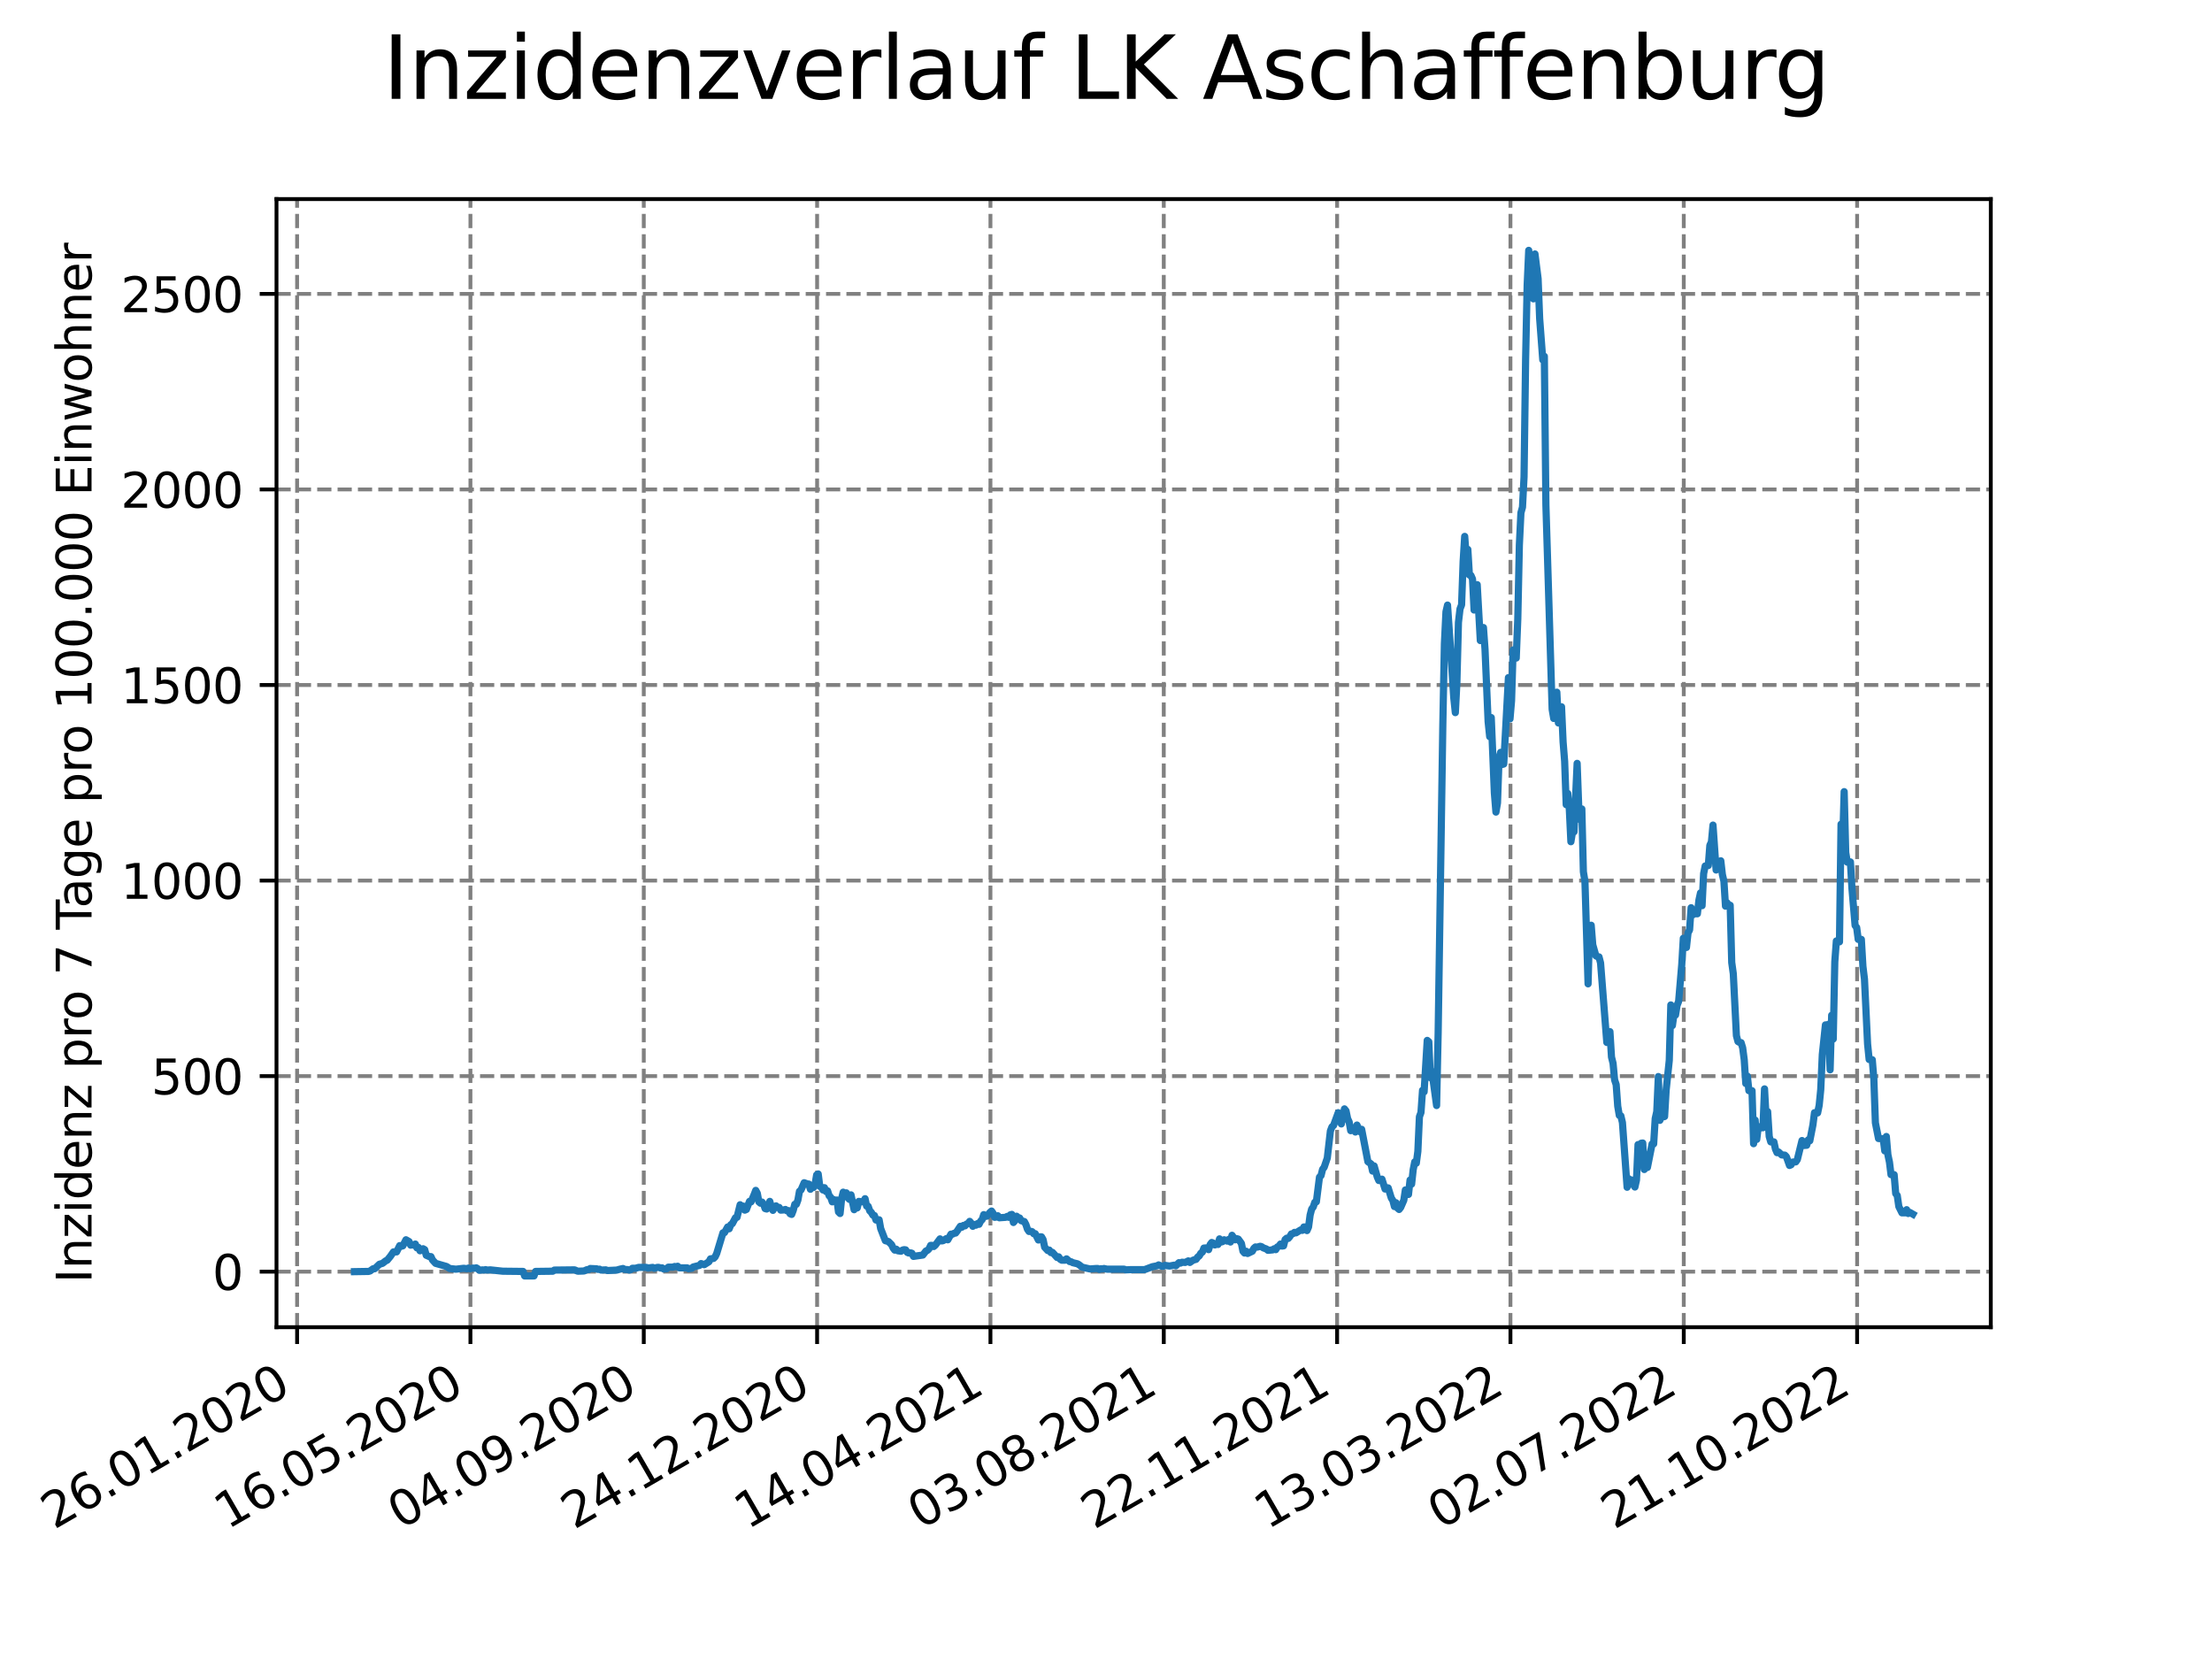 <?xml version="1.0" encoding="utf-8" standalone="no"?>
<!DOCTYPE svg PUBLIC "-//W3C//DTD SVG 1.1//EN"
  "http://www.w3.org/Graphics/SVG/1.1/DTD/svg11.dtd">
<svg xmlns:xlink="http://www.w3.org/1999/xlink" width="460.8pt" height="345.6pt" viewBox="0 0 460.8 345.6" xmlns="http://www.w3.org/2000/svg" version="1.1">
 <defs>
  <style type="text/css">*{stroke-linejoin: round; stroke-linecap: butt}</style>
 </defs>
 <g id="figure_1">
  <g id="patch_1">
   <path d="M 0 345.6 
L 460.8 345.6 
L 460.8 0 
L 0 0 
z
" style="fill: #ffffff"/>
  </g>
  <g id="axes_1">
   <g id="patch_2">
    <path d="M 57.6 276.48 
L 414.72 276.48 
L 414.72 41.472 
L 57.6 41.472 
z
" style="fill: #ffffff"/>
   </g>
   <g id="matplotlib.axis_1">
    <g id="xtick_1">
     <g id="line2d_1">
      <path d="M 61.891 276.48 
L 61.891 41.472 
" clip-path="url(#ped76d4993f)" style="fill: none; stroke-dasharray: 2.96,1.28; stroke-dashoffset: 0; stroke: #808080; stroke-width: 0.8"/>
     </g>
     <g id="line2d_2">
      <defs>
       <path id="mdf7f032e55" d="M 0 0 
L 0 3.5 
" style="stroke: #000000; stroke-width: 0.8"/>
      </defs>
      <g>
       <use xlink:href="#mdf7f032e55" x="61.891" y="276.48" style="stroke: #000000; stroke-width: 0.8"/>
      </g>
     </g>
     <g id="text_1">
      <!-- 26.01.2020 -->
      <g transform="translate(11.266 318.689) rotate(-30) scale(0.1 -0.1)">
       <defs>
        <path id="DejaVuSans-32" d="M 1228 531 
L 3431 531 
L 3431 0 
L 469 0 
L 469 531 
Q 828 903 1448 1529 
Q 2069 2156 2228 2338 
Q 2531 2678 2651 2914 
Q 2772 3150 2772 3378 
Q 2772 3750 2511 3984 
Q 2250 4219 1831 4219 
Q 1534 4219 1204 4116 
Q 875 4013 500 3803 
L 500 4441 
Q 881 4594 1212 4672 
Q 1544 4750 1819 4750 
Q 2544 4750 2975 4387 
Q 3406 4025 3406 3419 
Q 3406 3131 3298 2873 
Q 3191 2616 2906 2266 
Q 2828 2175 2409 1742 
Q 1991 1309 1228 531 
z
" transform="scale(0.016)"/>
        <path id="DejaVuSans-36" d="M 2113 2584 
Q 1688 2584 1439 2293 
Q 1191 2003 1191 1497 
Q 1191 994 1439 701 
Q 1688 409 2113 409 
Q 2538 409 2786 701 
Q 3034 994 3034 1497 
Q 3034 2003 2786 2293 
Q 2538 2584 2113 2584 
z
M 3366 4563 
L 3366 3988 
Q 3128 4100 2886 4159 
Q 2644 4219 2406 4219 
Q 1781 4219 1451 3797 
Q 1122 3375 1075 2522 
Q 1259 2794 1537 2939 
Q 1816 3084 2150 3084 
Q 2853 3084 3261 2657 
Q 3669 2231 3669 1497 
Q 3669 778 3244 343 
Q 2819 -91 2113 -91 
Q 1303 -91 875 529 
Q 447 1150 447 2328 
Q 447 3434 972 4092 
Q 1497 4750 2381 4750 
Q 2619 4750 2861 4703 
Q 3103 4656 3366 4563 
z
" transform="scale(0.016)"/>
        <path id="DejaVuSans-2e" d="M 684 794 
L 1344 794 
L 1344 0 
L 684 0 
L 684 794 
z
" transform="scale(0.016)"/>
        <path id="DejaVuSans-30" d="M 2034 4250 
Q 1547 4250 1301 3770 
Q 1056 3291 1056 2328 
Q 1056 1369 1301 889 
Q 1547 409 2034 409 
Q 2525 409 2770 889 
Q 3016 1369 3016 2328 
Q 3016 3291 2770 3770 
Q 2525 4250 2034 4250 
z
M 2034 4750 
Q 2819 4750 3233 4129 
Q 3647 3509 3647 2328 
Q 3647 1150 3233 529 
Q 2819 -91 2034 -91 
Q 1250 -91 836 529 
Q 422 1150 422 2328 
Q 422 3509 836 4129 
Q 1250 4750 2034 4750 
z
" transform="scale(0.016)"/>
        <path id="DejaVuSans-31" d="M 794 531 
L 1825 531 
L 1825 4091 
L 703 3866 
L 703 4441 
L 1819 4666 
L 2450 4666 
L 2450 531 
L 3481 531 
L 3481 0 
L 794 0 
L 794 531 
z
" transform="scale(0.016)"/>
       </defs>
       <use xlink:href="#DejaVuSans-32"/>
       <use xlink:href="#DejaVuSans-36" x="63.623"/>
       <use xlink:href="#DejaVuSans-2e" x="127.246"/>
       <use xlink:href="#DejaVuSans-30" x="159.033"/>
       <use xlink:href="#DejaVuSans-31" x="222.656"/>
       <use xlink:href="#DejaVuSans-2e" x="286.279"/>
       <use xlink:href="#DejaVuSans-32" x="318.066"/>
       <use xlink:href="#DejaVuSans-30" x="381.689"/>
       <use xlink:href="#DejaVuSans-32" x="445.312"/>
       <use xlink:href="#DejaVuSans-30" x="508.936"/>
      </g>
     </g>
    </g>
    <g id="xtick_2">
     <g id="line2d_3">
      <path d="M 98 276.48 
L 98 41.472 
" clip-path="url(#ped76d4993f)" style="fill: none; stroke-dasharray: 2.96,1.28; stroke-dashoffset: 0; stroke: #808080; stroke-width: 0.8"/>
     </g>
     <g id="line2d_4">
      <g>
       <use xlink:href="#mdf7f032e55" x="98" y="276.48" style="stroke: #000000; stroke-width: 0.8"/>
      </g>
     </g>
     <g id="text_2">
      <!-- 16.05.2020 -->
      <g transform="translate(47.375 318.689) rotate(-30) scale(0.1 -0.1)">
       <defs>
        <path id="DejaVuSans-35" d="M 691 4666 
L 3169 4666 
L 3169 4134 
L 1269 4134 
L 1269 2991 
Q 1406 3038 1543 3061 
Q 1681 3084 1819 3084 
Q 2600 3084 3056 2656 
Q 3513 2228 3513 1497 
Q 3513 744 3044 326 
Q 2575 -91 1722 -91 
Q 1428 -91 1123 -41 
Q 819 9 494 109 
L 494 744 
Q 775 591 1075 516 
Q 1375 441 1709 441 
Q 2250 441 2565 725 
Q 2881 1009 2881 1497 
Q 2881 1984 2565 2268 
Q 2250 2553 1709 2553 
Q 1456 2553 1204 2497 
Q 953 2441 691 2322 
L 691 4666 
z
" transform="scale(0.016)"/>
       </defs>
       <use xlink:href="#DejaVuSans-31"/>
       <use xlink:href="#DejaVuSans-36" x="63.623"/>
       <use xlink:href="#DejaVuSans-2e" x="127.246"/>
       <use xlink:href="#DejaVuSans-30" x="159.033"/>
       <use xlink:href="#DejaVuSans-35" x="222.656"/>
       <use xlink:href="#DejaVuSans-2e" x="286.279"/>
       <use xlink:href="#DejaVuSans-32" x="318.066"/>
       <use xlink:href="#DejaVuSans-30" x="381.689"/>
       <use xlink:href="#DejaVuSans-32" x="445.312"/>
       <use xlink:href="#DejaVuSans-30" x="508.936"/>
      </g>
     </g>
    </g>
    <g id="xtick_3">
     <g id="line2d_5">
      <path d="M 134.109 276.48 
L 134.109 41.472 
" clip-path="url(#ped76d4993f)" style="fill: none; stroke-dasharray: 2.96,1.28; stroke-dashoffset: 0; stroke: #808080; stroke-width: 0.8"/>
     </g>
     <g id="line2d_6">
      <g>
       <use xlink:href="#mdf7f032e55" x="134.109" y="276.48" style="stroke: #000000; stroke-width: 0.8"/>
      </g>
     </g>
     <g id="text_3">
      <!-- 04.09.2020 -->
      <g transform="translate(83.484 318.689) rotate(-30) scale(0.1 -0.1)">
       <defs>
        <path id="DejaVuSans-34" d="M 2419 4116 
L 825 1625 
L 2419 1625 
L 2419 4116 
z
M 2253 4666 
L 3047 4666 
L 3047 1625 
L 3713 1625 
L 3713 1100 
L 3047 1100 
L 3047 0 
L 2419 0 
L 2419 1100 
L 313 1100 
L 313 1709 
L 2253 4666 
z
" transform="scale(0.016)"/>
        <path id="DejaVuSans-39" d="M 703 97 
L 703 672 
Q 941 559 1184 500 
Q 1428 441 1663 441 
Q 2288 441 2617 861 
Q 2947 1281 2994 2138 
Q 2813 1869 2534 1725 
Q 2256 1581 1919 1581 
Q 1219 1581 811 2004 
Q 403 2428 403 3163 
Q 403 3881 828 4315 
Q 1253 4750 1959 4750 
Q 2769 4750 3195 4129 
Q 3622 3509 3622 2328 
Q 3622 1225 3098 567 
Q 2575 -91 1691 -91 
Q 1453 -91 1209 -44 
Q 966 3 703 97 
z
M 1959 2075 
Q 2384 2075 2632 2365 
Q 2881 2656 2881 3163 
Q 2881 3666 2632 3958 
Q 2384 4250 1959 4250 
Q 1534 4250 1286 3958 
Q 1038 3666 1038 3163 
Q 1038 2656 1286 2365 
Q 1534 2075 1959 2075 
z
" transform="scale(0.016)"/>
       </defs>
       <use xlink:href="#DejaVuSans-30"/>
       <use xlink:href="#DejaVuSans-34" x="63.623"/>
       <use xlink:href="#DejaVuSans-2e" x="127.246"/>
       <use xlink:href="#DejaVuSans-30" x="159.033"/>
       <use xlink:href="#DejaVuSans-39" x="222.656"/>
       <use xlink:href="#DejaVuSans-2e" x="286.279"/>
       <use xlink:href="#DejaVuSans-32" x="318.066"/>
       <use xlink:href="#DejaVuSans-30" x="381.689"/>
       <use xlink:href="#DejaVuSans-32" x="445.312"/>
       <use xlink:href="#DejaVuSans-30" x="508.936"/>
      </g>
     </g>
    </g>
    <g id="xtick_4">
     <g id="line2d_7">
      <path d="M 170.218 276.48 
L 170.218 41.472 
" clip-path="url(#ped76d4993f)" style="fill: none; stroke-dasharray: 2.96,1.28; stroke-dashoffset: 0; stroke: #808080; stroke-width: 0.8"/>
     </g>
     <g id="line2d_8">
      <g>
       <use xlink:href="#mdf7f032e55" x="170.218" y="276.48" style="stroke: #000000; stroke-width: 0.8"/>
      </g>
     </g>
     <g id="text_4">
      <!-- 24.12.2020 -->
      <g transform="translate(119.593 318.689) rotate(-30) scale(0.1 -0.1)">
       <use xlink:href="#DejaVuSans-32"/>
       <use xlink:href="#DejaVuSans-34" x="63.623"/>
       <use xlink:href="#DejaVuSans-2e" x="127.246"/>
       <use xlink:href="#DejaVuSans-31" x="159.033"/>
       <use xlink:href="#DejaVuSans-32" x="222.656"/>
       <use xlink:href="#DejaVuSans-2e" x="286.279"/>
       <use xlink:href="#DejaVuSans-32" x="318.066"/>
       <use xlink:href="#DejaVuSans-30" x="381.689"/>
       <use xlink:href="#DejaVuSans-32" x="445.312"/>
       <use xlink:href="#DejaVuSans-30" x="508.936"/>
      </g>
     </g>
    </g>
    <g id="xtick_5">
     <g id="line2d_9">
      <path d="M 206.327 276.48 
L 206.327 41.472 
" clip-path="url(#ped76d4993f)" style="fill: none; stroke-dasharray: 2.96,1.28; stroke-dashoffset: 0; stroke: #808080; stroke-width: 0.8"/>
     </g>
     <g id="line2d_10">
      <g>
       <use xlink:href="#mdf7f032e55" x="206.327" y="276.48" style="stroke: #000000; stroke-width: 0.8"/>
      </g>
     </g>
     <g id="text_5">
      <!-- 14.04.2021 -->
      <g transform="translate(155.702 318.689) rotate(-30) scale(0.1 -0.1)">
       <use xlink:href="#DejaVuSans-31"/>
       <use xlink:href="#DejaVuSans-34" x="63.623"/>
       <use xlink:href="#DejaVuSans-2e" x="127.246"/>
       <use xlink:href="#DejaVuSans-30" x="159.033"/>
       <use xlink:href="#DejaVuSans-34" x="222.656"/>
       <use xlink:href="#DejaVuSans-2e" x="286.279"/>
       <use xlink:href="#DejaVuSans-32" x="318.066"/>
       <use xlink:href="#DejaVuSans-30" x="381.689"/>
       <use xlink:href="#DejaVuSans-32" x="445.312"/>
       <use xlink:href="#DejaVuSans-31" x="508.936"/>
      </g>
     </g>
    </g>
    <g id="xtick_6">
     <g id="line2d_11">
      <path d="M 242.436 276.48 
L 242.436 41.472 
" clip-path="url(#ped76d4993f)" style="fill: none; stroke-dasharray: 2.96,1.28; stroke-dashoffset: 0; stroke: #808080; stroke-width: 0.8"/>
     </g>
     <g id="line2d_12">
      <g>
       <use xlink:href="#mdf7f032e55" x="242.436" y="276.48" style="stroke: #000000; stroke-width: 0.8"/>
      </g>
     </g>
     <g id="text_6">
      <!-- 03.08.2021 -->
      <g transform="translate(191.81 318.689) rotate(-30) scale(0.1 -0.1)">
       <defs>
        <path id="DejaVuSans-33" d="M 2597 2516 
Q 3050 2419 3304 2112 
Q 3559 1806 3559 1356 
Q 3559 666 3084 287 
Q 2609 -91 1734 -91 
Q 1441 -91 1130 -33 
Q 819 25 488 141 
L 488 750 
Q 750 597 1062 519 
Q 1375 441 1716 441 
Q 2309 441 2620 675 
Q 2931 909 2931 1356 
Q 2931 1769 2642 2001 
Q 2353 2234 1838 2234 
L 1294 2234 
L 1294 2753 
L 1863 2753 
Q 2328 2753 2575 2939 
Q 2822 3125 2822 3475 
Q 2822 3834 2567 4026 
Q 2313 4219 1838 4219 
Q 1578 4219 1281 4162 
Q 984 4106 628 3988 
L 628 4550 
Q 988 4650 1302 4700 
Q 1616 4750 1894 4750 
Q 2613 4750 3031 4423 
Q 3450 4097 3450 3541 
Q 3450 3153 3228 2886 
Q 3006 2619 2597 2516 
z
" transform="scale(0.016)"/>
        <path id="DejaVuSans-38" d="M 2034 2216 
Q 1584 2216 1326 1975 
Q 1069 1734 1069 1313 
Q 1069 891 1326 650 
Q 1584 409 2034 409 
Q 2484 409 2743 651 
Q 3003 894 3003 1313 
Q 3003 1734 2745 1975 
Q 2488 2216 2034 2216 
z
M 1403 2484 
Q 997 2584 770 2862 
Q 544 3141 544 3541 
Q 544 4100 942 4425 
Q 1341 4750 2034 4750 
Q 2731 4750 3128 4425 
Q 3525 4100 3525 3541 
Q 3525 3141 3298 2862 
Q 3072 2584 2669 2484 
Q 3125 2378 3379 2068 
Q 3634 1759 3634 1313 
Q 3634 634 3220 271 
Q 2806 -91 2034 -91 
Q 1263 -91 848 271 
Q 434 634 434 1313 
Q 434 1759 690 2068 
Q 947 2378 1403 2484 
z
M 1172 3481 
Q 1172 3119 1398 2916 
Q 1625 2713 2034 2713 
Q 2441 2713 2670 2916 
Q 2900 3119 2900 3481 
Q 2900 3844 2670 4047 
Q 2441 4250 2034 4250 
Q 1625 4250 1398 4047 
Q 1172 3844 1172 3481 
z
" transform="scale(0.016)"/>
       </defs>
       <use xlink:href="#DejaVuSans-30"/>
       <use xlink:href="#DejaVuSans-33" x="63.623"/>
       <use xlink:href="#DejaVuSans-2e" x="127.246"/>
       <use xlink:href="#DejaVuSans-30" x="159.033"/>
       <use xlink:href="#DejaVuSans-38" x="222.656"/>
       <use xlink:href="#DejaVuSans-2e" x="286.279"/>
       <use xlink:href="#DejaVuSans-32" x="318.066"/>
       <use xlink:href="#DejaVuSans-30" x="381.689"/>
       <use xlink:href="#DejaVuSans-32" x="445.312"/>
       <use xlink:href="#DejaVuSans-31" x="508.936"/>
      </g>
     </g>
    </g>
    <g id="xtick_7">
     <g id="line2d_13">
      <path d="M 278.545 276.48 
L 278.545 41.472 
" clip-path="url(#ped76d4993f)" style="fill: none; stroke-dasharray: 2.96,1.28; stroke-dashoffset: 0; stroke: #808080; stroke-width: 0.8"/>
     </g>
     <g id="line2d_14">
      <g>
       <use xlink:href="#mdf7f032e55" x="278.545" y="276.48" style="stroke: #000000; stroke-width: 0.8"/>
      </g>
     </g>
     <g id="text_7">
      <!-- 22.11.2021 -->
      <g transform="translate(227.919 318.689) rotate(-30) scale(0.1 -0.1)">
       <use xlink:href="#DejaVuSans-32"/>
       <use xlink:href="#DejaVuSans-32" x="63.623"/>
       <use xlink:href="#DejaVuSans-2e" x="127.246"/>
       <use xlink:href="#DejaVuSans-31" x="159.033"/>
       <use xlink:href="#DejaVuSans-31" x="222.656"/>
       <use xlink:href="#DejaVuSans-2e" x="286.279"/>
       <use xlink:href="#DejaVuSans-32" x="318.066"/>
       <use xlink:href="#DejaVuSans-30" x="381.689"/>
       <use xlink:href="#DejaVuSans-32" x="445.312"/>
       <use xlink:href="#DejaVuSans-31" x="508.936"/>
      </g>
     </g>
    </g>
    <g id="xtick_8">
     <g id="line2d_15">
      <path d="M 314.653 276.48 
L 314.653 41.472 
" clip-path="url(#ped76d4993f)" style="fill: none; stroke-dasharray: 2.96,1.28; stroke-dashoffset: 0; stroke: #808080; stroke-width: 0.8"/>
     </g>
     <g id="line2d_16">
      <g>
       <use xlink:href="#mdf7f032e55" x="314.653" y="276.48" style="stroke: #000000; stroke-width: 0.8"/>
      </g>
     </g>
     <g id="text_8">
      <!-- 13.03.2022 -->
      <g transform="translate(264.028 318.689) rotate(-30) scale(0.1 -0.1)">
       <use xlink:href="#DejaVuSans-31"/>
       <use xlink:href="#DejaVuSans-33" x="63.623"/>
       <use xlink:href="#DejaVuSans-2e" x="127.246"/>
       <use xlink:href="#DejaVuSans-30" x="159.033"/>
       <use xlink:href="#DejaVuSans-33" x="222.656"/>
       <use xlink:href="#DejaVuSans-2e" x="286.279"/>
       <use xlink:href="#DejaVuSans-32" x="318.066"/>
       <use xlink:href="#DejaVuSans-30" x="381.689"/>
       <use xlink:href="#DejaVuSans-32" x="445.312"/>
       <use xlink:href="#DejaVuSans-32" x="508.936"/>
      </g>
     </g>
    </g>
    <g id="xtick_9">
     <g id="line2d_17">
      <path d="M 350.762 276.48 
L 350.762 41.472 
" clip-path="url(#ped76d4993f)" style="fill: none; stroke-dasharray: 2.96,1.28; stroke-dashoffset: 0; stroke: #808080; stroke-width: 0.8"/>
     </g>
     <g id="line2d_18">
      <g>
       <use xlink:href="#mdf7f032e55" x="350.762" y="276.48" style="stroke: #000000; stroke-width: 0.8"/>
      </g>
     </g>
     <g id="text_9">
      <!-- 02.07.2022 -->
      <g transform="translate(300.137 318.689) rotate(-30) scale(0.1 -0.1)">
       <defs>
        <path id="DejaVuSans-37" d="M 525 4666 
L 3525 4666 
L 3525 4397 
L 1831 0 
L 1172 0 
L 2766 4134 
L 525 4134 
L 525 4666 
z
" transform="scale(0.016)"/>
       </defs>
       <use xlink:href="#DejaVuSans-30"/>
       <use xlink:href="#DejaVuSans-32" x="63.623"/>
       <use xlink:href="#DejaVuSans-2e" x="127.246"/>
       <use xlink:href="#DejaVuSans-30" x="159.033"/>
       <use xlink:href="#DejaVuSans-37" x="222.656"/>
       <use xlink:href="#DejaVuSans-2e" x="286.279"/>
       <use xlink:href="#DejaVuSans-32" x="318.066"/>
       <use xlink:href="#DejaVuSans-30" x="381.689"/>
       <use xlink:href="#DejaVuSans-32" x="445.312"/>
       <use xlink:href="#DejaVuSans-32" x="508.936"/>
      </g>
     </g>
    </g>
    <g id="xtick_10">
     <g id="line2d_19">
      <path d="M 386.871 276.48 
L 386.871 41.472 
" clip-path="url(#ped76d4993f)" style="fill: none; stroke-dasharray: 2.96,1.28; stroke-dashoffset: 0; stroke: #808080; stroke-width: 0.8"/>
     </g>
     <g id="line2d_20">
      <g>
       <use xlink:href="#mdf7f032e55" x="386.871" y="276.48" style="stroke: #000000; stroke-width: 0.8"/>
      </g>
     </g>
     <g id="text_10">
      <!-- 21.10.2022 -->
      <g transform="translate(336.246 318.689) rotate(-30) scale(0.1 -0.1)">
       <use xlink:href="#DejaVuSans-32"/>
       <use xlink:href="#DejaVuSans-31" x="63.623"/>
       <use xlink:href="#DejaVuSans-2e" x="127.246"/>
       <use xlink:href="#DejaVuSans-31" x="159.033"/>
       <use xlink:href="#DejaVuSans-30" x="222.656"/>
       <use xlink:href="#DejaVuSans-2e" x="286.279"/>
       <use xlink:href="#DejaVuSans-32" x="318.066"/>
       <use xlink:href="#DejaVuSans-30" x="381.689"/>
       <use xlink:href="#DejaVuSans-32" x="445.312"/>
       <use xlink:href="#DejaVuSans-32" x="508.936"/>
      </g>
     </g>
    </g>
   </g>
   <g id="matplotlib.axis_2">
    <g id="ytick_1">
     <g id="line2d_21">
      <path d="M 57.6 264.909 
L 414.72 264.909 
" clip-path="url(#ped76d4993f)" style="fill: none; stroke-dasharray: 2.96,1.28; stroke-dashoffset: 0; stroke: #808080; stroke-width: 0.8"/>
     </g>
     <g id="line2d_22">
      <defs>
       <path id="ma9654c20c1" d="M 0 0 
L -3.5 0 
" style="stroke: #000000; stroke-width: 0.8"/>
      </defs>
      <g>
       <use xlink:href="#ma9654c20c1" x="57.6" y="264.909" style="stroke: #000000; stroke-width: 0.8"/>
      </g>
     </g>
     <g id="text_11">
      <!-- 0 -->
      <g transform="translate(44.237 268.708) scale(0.1 -0.1)">
       <use xlink:href="#DejaVuSans-30"/>
      </g>
     </g>
    </g>
    <g id="ytick_2">
     <g id="line2d_23">
      <path d="M 57.6 224.173 
L 414.72 224.173 
" clip-path="url(#ped76d4993f)" style="fill: none; stroke-dasharray: 2.96,1.28; stroke-dashoffset: 0; stroke: #808080; stroke-width: 0.8"/>
     </g>
     <g id="line2d_24">
      <g>
       <use xlink:href="#ma9654c20c1" x="57.6" y="224.173" style="stroke: #000000; stroke-width: 0.8"/>
      </g>
     </g>
     <g id="text_12">
      <!-- 500 -->
      <g transform="translate(31.512 227.972) scale(0.1 -0.1)">
       <use xlink:href="#DejaVuSans-35"/>
       <use xlink:href="#DejaVuSans-30" x="63.623"/>
       <use xlink:href="#DejaVuSans-30" x="127.246"/>
      </g>
     </g>
    </g>
    <g id="ytick_3">
     <g id="line2d_25">
      <path d="M 57.6 183.437 
L 414.72 183.437 
" clip-path="url(#ped76d4993f)" style="fill: none; stroke-dasharray: 2.96,1.28; stroke-dashoffset: 0; stroke: #808080; stroke-width: 0.8"/>
     </g>
     <g id="line2d_26">
      <g>
       <use xlink:href="#ma9654c20c1" x="57.6" y="183.437" style="stroke: #000000; stroke-width: 0.8"/>
      </g>
     </g>
     <g id="text_13">
      <!-- 1000 -->
      <g transform="translate(25.15 187.236) scale(0.1 -0.1)">
       <use xlink:href="#DejaVuSans-31"/>
       <use xlink:href="#DejaVuSans-30" x="63.623"/>
       <use xlink:href="#DejaVuSans-30" x="127.246"/>
       <use xlink:href="#DejaVuSans-30" x="190.869"/>
      </g>
     </g>
    </g>
    <g id="ytick_4">
     <g id="line2d_27">
      <path d="M 57.6 142.7 
L 414.72 142.7 
" clip-path="url(#ped76d4993f)" style="fill: none; stroke-dasharray: 2.96,1.28; stroke-dashoffset: 0; stroke: #808080; stroke-width: 0.8"/>
     </g>
     <g id="line2d_28">
      <g>
       <use xlink:href="#ma9654c20c1" x="57.6" y="142.7" style="stroke: #000000; stroke-width: 0.8"/>
      </g>
     </g>
     <g id="text_14">
      <!-- 1500 -->
      <g transform="translate(25.15 146.499) scale(0.1 -0.1)">
       <use xlink:href="#DejaVuSans-31"/>
       <use xlink:href="#DejaVuSans-35" x="63.623"/>
       <use xlink:href="#DejaVuSans-30" x="127.246"/>
       <use xlink:href="#DejaVuSans-30" x="190.869"/>
      </g>
     </g>
    </g>
    <g id="ytick_5">
     <g id="line2d_29">
      <path d="M 57.6 101.964 
L 414.72 101.964 
" clip-path="url(#ped76d4993f)" style="fill: none; stroke-dasharray: 2.96,1.28; stroke-dashoffset: 0; stroke: #808080; stroke-width: 0.8"/>
     </g>
     <g id="line2d_30">
      <g>
       <use xlink:href="#ma9654c20c1" x="57.6" y="101.964" style="stroke: #000000; stroke-width: 0.8"/>
      </g>
     </g>
     <g id="text_15">
      <!-- 2000 -->
      <g transform="translate(25.15 105.763) scale(0.1 -0.1)">
       <use xlink:href="#DejaVuSans-32"/>
       <use xlink:href="#DejaVuSans-30" x="63.623"/>
       <use xlink:href="#DejaVuSans-30" x="127.246"/>
       <use xlink:href="#DejaVuSans-30" x="190.869"/>
      </g>
     </g>
    </g>
    <g id="ytick_6">
     <g id="line2d_31">
      <path d="M 57.6 61.227 
L 414.72 61.227 
" clip-path="url(#ped76d4993f)" style="fill: none; stroke-dasharray: 2.96,1.28; stroke-dashoffset: 0; stroke: #808080; stroke-width: 0.8"/>
     </g>
     <g id="line2d_32">
      <g>
       <use xlink:href="#ma9654c20c1" x="57.6" y="61.227" style="stroke: #000000; stroke-width: 0.8"/>
      </g>
     </g>
     <g id="text_16">
      <!-- 2500 -->
      <g transform="translate(25.15 65.027) scale(0.1 -0.1)">
       <use xlink:href="#DejaVuSans-32"/>
       <use xlink:href="#DejaVuSans-35" x="63.623"/>
       <use xlink:href="#DejaVuSans-30" x="127.246"/>
       <use xlink:href="#DejaVuSans-30" x="190.869"/>
      </g>
     </g>
    </g>
    <g id="text_17">
     <!-- Inzidenz pro 7 Tage pro 100.000 Einwohner -->
     <g transform="translate(19.07 267.301) rotate(-90) scale(0.1 -0.1)">
      <defs>
       <path id="DejaVuSans-49" d="M 628 4666 
L 1259 4666 
L 1259 0 
L 628 0 
L 628 4666 
z
" transform="scale(0.016)"/>
       <path id="DejaVuSans-6e" d="M 3513 2113 
L 3513 0 
L 2938 0 
L 2938 2094 
Q 2938 2591 2744 2837 
Q 2550 3084 2163 3084 
Q 1697 3084 1428 2787 
Q 1159 2491 1159 1978 
L 1159 0 
L 581 0 
L 581 3500 
L 1159 3500 
L 1159 2956 
Q 1366 3272 1645 3428 
Q 1925 3584 2291 3584 
Q 2894 3584 3203 3211 
Q 3513 2838 3513 2113 
z
" transform="scale(0.016)"/>
       <path id="DejaVuSans-7a" d="M 353 3500 
L 3084 3500 
L 3084 2975 
L 922 459 
L 3084 459 
L 3084 0 
L 275 0 
L 275 525 
L 2438 3041 
L 353 3041 
L 353 3500 
z
" transform="scale(0.016)"/>
       <path id="DejaVuSans-69" d="M 603 3500 
L 1178 3500 
L 1178 0 
L 603 0 
L 603 3500 
z
M 603 4863 
L 1178 4863 
L 1178 4134 
L 603 4134 
L 603 4863 
z
" transform="scale(0.016)"/>
       <path id="DejaVuSans-64" d="M 2906 2969 
L 2906 4863 
L 3481 4863 
L 3481 0 
L 2906 0 
L 2906 525 
Q 2725 213 2448 61 
Q 2172 -91 1784 -91 
Q 1150 -91 751 415 
Q 353 922 353 1747 
Q 353 2572 751 3078 
Q 1150 3584 1784 3584 
Q 2172 3584 2448 3432 
Q 2725 3281 2906 2969 
z
M 947 1747 
Q 947 1113 1208 752 
Q 1469 391 1925 391 
Q 2381 391 2643 752 
Q 2906 1113 2906 1747 
Q 2906 2381 2643 2742 
Q 2381 3103 1925 3103 
Q 1469 3103 1208 2742 
Q 947 2381 947 1747 
z
" transform="scale(0.016)"/>
       <path id="DejaVuSans-65" d="M 3597 1894 
L 3597 1613 
L 953 1613 
Q 991 1019 1311 708 
Q 1631 397 2203 397 
Q 2534 397 2845 478 
Q 3156 559 3463 722 
L 3463 178 
Q 3153 47 2828 -22 
Q 2503 -91 2169 -91 
Q 1331 -91 842 396 
Q 353 884 353 1716 
Q 353 2575 817 3079 
Q 1281 3584 2069 3584 
Q 2775 3584 3186 3129 
Q 3597 2675 3597 1894 
z
M 3022 2063 
Q 3016 2534 2758 2815 
Q 2500 3097 2075 3097 
Q 1594 3097 1305 2825 
Q 1016 2553 972 2059 
L 3022 2063 
z
" transform="scale(0.016)"/>
       <path id="DejaVuSans-20" transform="scale(0.016)"/>
       <path id="DejaVuSans-70" d="M 1159 525 
L 1159 -1331 
L 581 -1331 
L 581 3500 
L 1159 3500 
L 1159 2969 
Q 1341 3281 1617 3432 
Q 1894 3584 2278 3584 
Q 2916 3584 3314 3078 
Q 3713 2572 3713 1747 
Q 3713 922 3314 415 
Q 2916 -91 2278 -91 
Q 1894 -91 1617 61 
Q 1341 213 1159 525 
z
M 3116 1747 
Q 3116 2381 2855 2742 
Q 2594 3103 2138 3103 
Q 1681 3103 1420 2742 
Q 1159 2381 1159 1747 
Q 1159 1113 1420 752 
Q 1681 391 2138 391 
Q 2594 391 2855 752 
Q 3116 1113 3116 1747 
z
" transform="scale(0.016)"/>
       <path id="DejaVuSans-72" d="M 2631 2963 
Q 2534 3019 2420 3045 
Q 2306 3072 2169 3072 
Q 1681 3072 1420 2755 
Q 1159 2438 1159 1844 
L 1159 0 
L 581 0 
L 581 3500 
L 1159 3500 
L 1159 2956 
Q 1341 3275 1631 3429 
Q 1922 3584 2338 3584 
Q 2397 3584 2469 3576 
Q 2541 3569 2628 3553 
L 2631 2963 
z
" transform="scale(0.016)"/>
       <path id="DejaVuSans-6f" d="M 1959 3097 
Q 1497 3097 1228 2736 
Q 959 2375 959 1747 
Q 959 1119 1226 758 
Q 1494 397 1959 397 
Q 2419 397 2687 759 
Q 2956 1122 2956 1747 
Q 2956 2369 2687 2733 
Q 2419 3097 1959 3097 
z
M 1959 3584 
Q 2709 3584 3137 3096 
Q 3566 2609 3566 1747 
Q 3566 888 3137 398 
Q 2709 -91 1959 -91 
Q 1206 -91 779 398 
Q 353 888 353 1747 
Q 353 2609 779 3096 
Q 1206 3584 1959 3584 
z
" transform="scale(0.016)"/>
       <path id="DejaVuSans-54" d="M -19 4666 
L 3928 4666 
L 3928 4134 
L 2272 4134 
L 2272 0 
L 1638 0 
L 1638 4134 
L -19 4134 
L -19 4666 
z
" transform="scale(0.016)"/>
       <path id="DejaVuSans-61" d="M 2194 1759 
Q 1497 1759 1228 1600 
Q 959 1441 959 1056 
Q 959 750 1161 570 
Q 1363 391 1709 391 
Q 2188 391 2477 730 
Q 2766 1069 2766 1631 
L 2766 1759 
L 2194 1759 
z
M 3341 1997 
L 3341 0 
L 2766 0 
L 2766 531 
Q 2569 213 2275 61 
Q 1981 -91 1556 -91 
Q 1019 -91 701 211 
Q 384 513 384 1019 
Q 384 1609 779 1909 
Q 1175 2209 1959 2209 
L 2766 2209 
L 2766 2266 
Q 2766 2663 2505 2880 
Q 2244 3097 1772 3097 
Q 1472 3097 1187 3025 
Q 903 2953 641 2809 
L 641 3341 
Q 956 3463 1253 3523 
Q 1550 3584 1831 3584 
Q 2591 3584 2966 3190 
Q 3341 2797 3341 1997 
z
" transform="scale(0.016)"/>
       <path id="DejaVuSans-67" d="M 2906 1791 
Q 2906 2416 2648 2759 
Q 2391 3103 1925 3103 
Q 1463 3103 1205 2759 
Q 947 2416 947 1791 
Q 947 1169 1205 825 
Q 1463 481 1925 481 
Q 2391 481 2648 825 
Q 2906 1169 2906 1791 
z
M 3481 434 
Q 3481 -459 3084 -895 
Q 2688 -1331 1869 -1331 
Q 1566 -1331 1297 -1286 
Q 1028 -1241 775 -1147 
L 775 -588 
Q 1028 -725 1275 -790 
Q 1522 -856 1778 -856 
Q 2344 -856 2625 -561 
Q 2906 -266 2906 331 
L 2906 616 
Q 2728 306 2450 153 
Q 2172 0 1784 0 
Q 1141 0 747 490 
Q 353 981 353 1791 
Q 353 2603 747 3093 
Q 1141 3584 1784 3584 
Q 2172 3584 2450 3431 
Q 2728 3278 2906 2969 
L 2906 3500 
L 3481 3500 
L 3481 434 
z
" transform="scale(0.016)"/>
       <path id="DejaVuSans-45" d="M 628 4666 
L 3578 4666 
L 3578 4134 
L 1259 4134 
L 1259 2753 
L 3481 2753 
L 3481 2222 
L 1259 2222 
L 1259 531 
L 3634 531 
L 3634 0 
L 628 0 
L 628 4666 
z
" transform="scale(0.016)"/>
       <path id="DejaVuSans-77" d="M 269 3500 
L 844 3500 
L 1563 769 
L 2278 3500 
L 2956 3500 
L 3675 769 
L 4391 3500 
L 4966 3500 
L 4050 0 
L 3372 0 
L 2619 2869 
L 1863 0 
L 1184 0 
L 269 3500 
z
" transform="scale(0.016)"/>
       <path id="DejaVuSans-68" d="M 3513 2113 
L 3513 0 
L 2938 0 
L 2938 2094 
Q 2938 2591 2744 2837 
Q 2550 3084 2163 3084 
Q 1697 3084 1428 2787 
Q 1159 2491 1159 1978 
L 1159 0 
L 581 0 
L 581 4863 
L 1159 4863 
L 1159 2956 
Q 1366 3272 1645 3428 
Q 1925 3584 2291 3584 
Q 2894 3584 3203 3211 
Q 3513 2838 3513 2113 
z
" transform="scale(0.016)"/>
      </defs>
      <use xlink:href="#DejaVuSans-49"/>
      <use xlink:href="#DejaVuSans-6e" x="29.492"/>
      <use xlink:href="#DejaVuSans-7a" x="92.871"/>
      <use xlink:href="#DejaVuSans-69" x="145.361"/>
      <use xlink:href="#DejaVuSans-64" x="173.145"/>
      <use xlink:href="#DejaVuSans-65" x="236.621"/>
      <use xlink:href="#DejaVuSans-6e" x="298.145"/>
      <use xlink:href="#DejaVuSans-7a" x="361.523"/>
      <use xlink:href="#DejaVuSans-20" x="414.014"/>
      <use xlink:href="#DejaVuSans-70" x="445.801"/>
      <use xlink:href="#DejaVuSans-72" x="509.277"/>
      <use xlink:href="#DejaVuSans-6f" x="548.141"/>
      <use xlink:href="#DejaVuSans-20" x="609.322"/>
      <use xlink:href="#DejaVuSans-37" x="641.109"/>
      <use xlink:href="#DejaVuSans-20" x="704.732"/>
      <use xlink:href="#DejaVuSans-54" x="736.52"/>
      <use xlink:href="#DejaVuSans-61" x="781.104"/>
      <use xlink:href="#DejaVuSans-67" x="842.383"/>
      <use xlink:href="#DejaVuSans-65" x="905.859"/>
      <use xlink:href="#DejaVuSans-20" x="967.383"/>
      <use xlink:href="#DejaVuSans-70" x="999.17"/>
      <use xlink:href="#DejaVuSans-72" x="1062.646"/>
      <use xlink:href="#DejaVuSans-6f" x="1101.51"/>
      <use xlink:href="#DejaVuSans-20" x="1162.691"/>
      <use xlink:href="#DejaVuSans-31" x="1194.479"/>
      <use xlink:href="#DejaVuSans-30" x="1258.102"/>
      <use xlink:href="#DejaVuSans-30" x="1321.725"/>
      <use xlink:href="#DejaVuSans-2e" x="1385.348"/>
      <use xlink:href="#DejaVuSans-30" x="1417.135"/>
      <use xlink:href="#DejaVuSans-30" x="1480.758"/>
      <use xlink:href="#DejaVuSans-30" x="1544.381"/>
      <use xlink:href="#DejaVuSans-20" x="1608.004"/>
      <use xlink:href="#DejaVuSans-45" x="1639.791"/>
      <use xlink:href="#DejaVuSans-69" x="1702.975"/>
      <use xlink:href="#DejaVuSans-6e" x="1730.758"/>
      <use xlink:href="#DejaVuSans-77" x="1794.137"/>
      <use xlink:href="#DejaVuSans-6f" x="1875.924"/>
      <use xlink:href="#DejaVuSans-68" x="1937.105"/>
      <use xlink:href="#DejaVuSans-6e" x="2000.484"/>
      <use xlink:href="#DejaVuSans-65" x="2063.863"/>
      <use xlink:href="#DejaVuSans-72" x="2125.387"/>
     </g>
    </g>
   </g>
   <g id="line2d_33">
    <path d="M 73.833 264.909 
L 76.76 264.862 
L 77.086 264.769 
L 77.736 264.301 
L 78.062 264.301 
L 79.038 263.366 
L 79.688 263.179 
L 80.339 262.664 
L 80.664 262.524 
L 81.315 261.729 
L 81.965 260.793 
L 82.616 260.793 
L 83.267 259.484 
L 83.592 259.624 
L 83.917 259.531 
L 84.568 258.268 
L 85.218 258.642 
L 85.544 259.39 
L 85.869 259.297 
L 86.194 259.39 
L 86.52 259.157 
L 86.845 259.952 
L 87.17 259.858 
L 87.496 260.56 
L 88.146 260.139 
L 88.471 260.326 
L 88.797 261.495 
L 89.447 261.776 
L 89.773 261.776 
L 90.098 262.477 
L 90.749 263.179 
L 93.026 263.833 
L 93.676 264.254 
L 94.978 264.395 
L 96.604 264.208 
L 97.255 264.301 
L 97.58 264.161 
L 97.905 264.301 
L 98.556 264.161 
L 98.881 264.208 
L 99.207 264.114 
L 99.532 264.301 
L 99.857 264.629 
L 100.508 264.535 
L 100.833 264.582 
L 101.158 264.488 
L 101.484 264.582 
L 102.134 264.535 
L 104.737 264.816 
L 108.966 264.862 
L 109.291 265.798 
L 111.243 265.798 
L 111.568 264.862 
L 115.146 264.816 
L 115.472 264.582 
L 119.701 264.535 
L 120.351 264.816 
L 121.653 264.769 
L 122.303 264.488 
L 122.629 264.488 
L 122.954 264.254 
L 123.93 264.301 
L 124.255 264.301 
L 124.58 264.441 
L 124.906 264.395 
L 125.231 264.582 
L 126.207 264.535 
L 126.532 264.675 
L 128.484 264.582 
L 129.135 264.395 
L 129.785 264.254 
L 130.111 264.441 
L 130.761 264.488 
L 131.086 264.582 
L 131.412 264.488 
L 131.737 264.208 
L 132.388 264.208 
L 133.038 264.021 
L 134.665 264.021 
L 134.99 264.161 
L 135.641 264.067 
L 135.966 264.021 
L 136.291 264.208 
L 136.942 264.021 
L 137.267 264.021 
L 137.593 264.161 
L 137.918 264.114 
L 138.243 264.348 
L 138.894 264.301 
L 139.219 263.974 
L 140.195 263.974 
L 140.52 263.833 
L 140.846 263.88 
L 141.171 263.787 
L 141.496 264.114 
L 143.123 264.114 
L 143.448 264.301 
L 144.099 264.208 
L 144.424 263.927 
L 145.725 263.6 
L 146.05 263.225 
L 146.701 263.459 
L 147.677 262.851 
L 148.002 262.243 
L 148.653 262.15 
L 148.978 261.822 
L 149.304 261.121 
L 150.605 256.818 
L 150.93 256.771 
L 151.581 255.602 
L 151.906 255.976 
L 152.231 255.134 
L 152.557 254.9 
L 153.207 253.684 
L 153.532 253.591 
L 154.183 250.972 
L 154.508 251.346 
L 154.834 251.252 
L 155.159 252.094 
L 155.484 251.954 
L 156.135 250.27 
L 156.46 250.364 
L 157.111 248.82 
L 157.436 247.979 
L 157.761 248.587 
L 158.087 250.364 
L 158.412 250.644 
L 158.737 250.411 
L 159.063 250.832 
L 159.388 251.767 
L 159.713 251.86 
L 160.039 251.393 
L 160.364 250.27 
L 160.689 251.44 
L 161.015 252.141 
L 161.34 251.533 
L 161.665 251.206 
L 161.99 251.533 
L 162.316 251.533 
L 162.641 252.094 
L 163.292 252.048 
L 163.617 251.954 
L 163.942 252.235 
L 164.268 252.188 
L 164.593 252.843 
L 164.918 252.983 
L 165.243 252.141 
L 165.569 250.878 
L 165.894 250.878 
L 166.219 249.99 
L 166.545 248.166 
L 166.87 247.885 
L 167.521 246.388 
L 168.171 246.622 
L 168.497 246.669 
L 168.822 247.745 
L 169.147 247.184 
L 169.472 247.371 
L 169.798 246.669 
L 170.123 244.751 
L 170.448 244.564 
L 170.774 247.137 
L 171.099 247.277 
L 171.424 247.885 
L 171.75 247.417 
L 172.075 248.212 
L 172.4 248.072 
L 172.725 249.101 
L 173.051 249.428 
L 173.376 250.364 
L 173.701 249.896 
L 174.027 250.317 
L 174.352 249.99 
L 174.677 252.468 
L 175.003 252.796 
L 175.328 249.662 
L 175.653 248.353 
L 175.979 248.587 
L 176.304 248.493 
L 176.629 249.522 
L 176.954 249.849 
L 177.28 248.914 
L 177.93 252.001 
L 178.256 250.785 
L 178.581 251.627 
L 178.906 250.27 
L 179.557 250.364 
L 179.882 250.317 
L 180.208 249.709 
L 180.533 251.252 
L 180.858 251.299 
L 181.183 252.235 
L 181.509 252.562 
L 181.834 253.123 
L 182.159 253.217 
L 182.485 254.152 
L 182.81 254.199 
L 183.135 254.105 
L 183.461 255.929 
L 184.436 258.455 
L 185.087 258.642 
L 185.738 259.297 
L 186.063 259.998 
L 186.388 260.419 
L 186.714 260.232 
L 187.039 260.56 
L 187.69 260.653 
L 188.015 260.419 
L 188.34 260.326 
L 188.665 260.373 
L 188.991 260.887 
L 189.316 261.027 
L 189.641 260.981 
L 189.967 261.074 
L 190.292 261.729 
L 192.244 261.448 
L 192.894 260.606 
L 193.22 260.466 
L 193.545 260.139 
L 193.87 259.437 
L 194.196 259.437 
L 194.521 259.671 
L 194.846 259.39 
L 195.822 258.081 
L 196.147 258.502 
L 196.473 258.455 
L 197.123 258.034 
L 197.449 258.268 
L 198.099 257.099 
L 198.425 257.099 
L 198.75 256.912 
L 199.075 256.865 
L 199.401 256.444 
L 200.051 255.462 
L 200.376 255.649 
L 200.702 255.275 
L 201.027 255.368 
L 201.352 254.994 
L 201.678 254.9 
L 202.003 254.433 
L 202.328 254.807 
L 202.654 255.462 
L 202.979 255.088 
L 203.304 255.228 
L 203.629 254.9 
L 203.955 255.041 
L 204.28 254.386 
L 204.605 254.059 
L 204.931 253.03 
L 205.256 253.404 
L 205.581 253.357 
L 206.232 252.562 
L 206.557 252.281 
L 206.883 252.749 
L 207.208 253.591 
L 207.533 253.544 
L 207.858 253.264 
L 208.184 253.684 
L 209.485 253.591 
L 209.81 253.404 
L 210.136 253.591 
L 210.461 253.076 
L 210.786 252.983 
L 211.112 254.667 
L 211.437 254.292 
L 211.762 253.357 
L 212.087 253.638 
L 212.413 253.731 
L 212.738 254.292 
L 213.389 254.48 
L 213.714 255.088 
L 214.039 256.07 
L 214.365 256.537 
L 214.69 256.491 
L 215.015 256.584 
L 215.34 257.005 
L 215.666 257.005 
L 216.316 258.315 
L 216.642 257.66 
L 216.967 257.66 
L 217.292 258.221 
L 217.618 259.811 
L 218.268 260.513 
L 218.594 260.419 
L 218.919 260.934 
L 219.244 260.887 
L 220.22 261.963 
L 220.545 261.822 
L 220.871 262.337 
L 221.196 262.524 
L 221.847 262.524 
L 222.172 262.243 
L 222.822 262.805 
L 223.148 262.851 
L 223.473 263.038 
L 224.449 263.272 
L 224.774 263.459 
L 225.425 263.974 
L 227.051 264.348 
L 228.353 264.254 
L 228.678 264.254 
L 229.003 264.441 
L 229.329 264.301 
L 229.654 264.348 
L 229.979 264.254 
L 230.63 264.395 
L 234.208 264.395 
L 234.533 264.535 
L 235.509 264.488 
L 238.437 264.488 
L 240.064 263.88 
L 241.04 263.693 
L 241.365 263.506 
L 242.015 263.787 
L 242.341 263.787 
L 242.666 263.6 
L 243.642 263.74 
L 244.618 263.553 
L 244.943 263.693 
L 245.594 263.038 
L 245.919 263.132 
L 246.244 262.945 
L 246.895 262.992 
L 247.546 262.664 
L 247.871 262.992 
L 248.522 262.524 
L 249.172 262.337 
L 249.498 261.869 
L 249.823 261.635 
L 250.148 261.074 
L 250.473 260.84 
L 250.799 259.998 
L 251.449 259.952 
L 251.775 260.326 
L 252.1 259.25 
L 252.425 258.829 
L 252.751 258.969 
L 253.076 259.344 
L 253.401 259.157 
L 253.726 259.25 
L 254.052 258.081 
L 254.377 258.736 
L 254.702 258.642 
L 255.028 258.268 
L 255.678 258.549 
L 256.004 258.174 
L 256.329 258.736 
L 256.654 257.333 
L 257.305 258.268 
L 257.63 258.034 
L 257.955 258.128 
L 258.606 259.016 
L 258.931 260.653 
L 259.257 261.027 
L 259.582 260.653 
L 259.907 261.121 
L 260.883 260.653 
L 261.208 260.045 
L 261.534 259.765 
L 261.859 259.811 
L 262.51 259.624 
L 262.835 259.718 
L 263.16 259.952 
L 263.811 260.185 
L 264.136 260.466 
L 265.112 260.373 
L 265.437 260.139 
L 265.763 260.326 
L 266.088 259.765 
L 266.413 259.624 
L 266.739 259.157 
L 267.064 259.577 
L 267.389 259.531 
L 267.715 258.221 
L 268.04 257.941 
L 268.365 257.987 
L 268.691 257.613 
L 269.016 257.052 
L 269.341 257.005 
L 269.666 256.725 
L 269.992 256.818 
L 270.968 256.21 
L 271.293 256.304 
L 271.618 255.602 
L 271.944 255.602 
L 272.269 256.35 
L 272.594 255.602 
L 272.919 253.123 
L 273.245 251.86 
L 273.57 251.44 
L 273.895 250.457 
L 274.221 250.364 
L 274.871 245.219 
L 275.197 244.892 
L 275.522 243.582 
L 275.847 243.161 
L 276.498 241.244 
L 277.148 235.585 
L 277.474 234.743 
L 277.799 234.462 
L 278.775 231.796 
L 279.1 231.983 
L 279.426 234.135 
L 280.076 231.001 
L 280.402 231.422 
L 280.727 233.012 
L 281.052 233.714 
L 281.377 235.538 
L 281.703 234.93 
L 282.353 235.818 
L 282.679 234.369 
L 283.329 235.772 
L 283.655 235.257 
L 284.956 241.992 
L 285.606 242.46 
L 285.932 243.956 
L 286.257 242.881 
L 286.908 245.172 
L 287.233 245.921 
L 287.884 245.64 
L 288.534 247.698 
L 288.859 247.417 
L 289.185 247.464 
L 289.835 249.569 
L 290.161 250.083 
L 290.486 251.346 
L 290.811 250.551 
L 291.137 251.673 
L 291.462 251.954 
L 291.787 251.533 
L 292.438 250.036 
L 292.763 247.885 
L 293.088 248.82 
L 293.414 248.82 
L 293.739 245.827 
L 294.064 246.669 
L 294.39 243.676 
L 294.715 242.039 
L 295.04 242.319 
L 295.366 239.841 
L 295.691 232.638 
L 296.016 231.75 
L 296.341 227.119 
L 296.667 227.447 
L 297.317 216.736 
L 297.643 217.017 
L 297.968 224.5 
L 298.293 223.191 
L 299.269 230.3 
L 299.595 215.146 
L 300.57 150.791 
L 300.896 134.095 
L 301.221 127.453 
L 301.546 126.05 
L 302.522 140.315 
L 302.848 145.366 
L 303.173 148.453 
L 303.498 142.186 
L 303.823 129.651 
L 304.149 126.845 
L 304.474 126.003 
L 304.799 116.977 
L 305.125 111.739 
L 305.45 116.135 
L 305.775 114.451 
L 306.101 119.783 
L 306.426 119.877 
L 306.751 120.625 
L 307.077 127.079 
L 307.402 126.799 
L 307.727 121.794 
L 308.378 133.44 
L 308.703 131.288 
L 309.028 130.727 
L 309.354 135.217 
L 310.004 150.324 
L 310.33 153.457 
L 310.655 149.482 
L 311.305 165.196 
L 311.631 169.172 
L 311.956 167.254 
L 312.281 157.947 
L 312.607 156.731 
L 312.932 159.257 
L 313.257 159.163 
L 314.233 141.157 
L 314.559 149.762 
L 314.884 145.974 
L 315.209 135.404 
L 315.86 137.088 
L 316.185 128.903 
L 316.51 113.563 
L 316.836 106.828 
L 317.161 105.659 
L 317.486 99.345 
L 317.812 74.837 
L 318.137 59.403 
L 318.462 52.154 
L 318.788 56.27 
L 319.113 58.234 
L 319.438 62.256 
L 319.763 52.902 
L 320.414 58.047 
L 320.739 66.372 
L 321.39 74.978 
L 321.715 74.229 
L 322.041 105.238 
L 323.342 147.751 
L 323.667 149.669 
L 323.992 149.061 
L 324.318 144.197 
L 324.643 150.604 
L 324.968 149.903 
L 325.294 147.237 
L 325.619 154.533 
L 325.944 158.602 
L 326.27 167.628 
L 326.595 165.29 
L 326.92 168.611 
L 327.245 175.345 
L 327.571 173.381 
L 327.896 173.288 
L 328.547 159.023 
L 328.872 167.956 
L 329.197 170.762 
L 329.523 168.517 
L 329.848 181.612 
L 330.173 183.577 
L 330.824 204.951 
L 331.149 192.884 
L 331.474 192.744 
L 331.8 196.813 
L 332.45 199.104 
L 332.776 199.291 
L 333.101 199.338 
L 333.426 200.601 
L 334.727 217.157 
L 335.053 215.006 
L 335.378 214.912 
L 335.703 220.197 
L 336.029 221.507 
L 336.354 224.968 
L 336.679 225.95 
L 337.005 230.44 
L 337.33 232.358 
L 337.655 232.451 
L 337.981 233.854 
L 338.956 247.324 
L 339.282 245.547 
L 339.607 245.827 
L 339.932 245.827 
L 340.258 246.809 
L 340.583 247.277 
L 340.908 245.827 
L 341.234 238.438 
L 341.559 240.823 
L 341.884 238.157 
L 342.209 238.11 
L 342.535 243.629 
L 342.86 240.542 
L 343.185 243.208 
L 344.161 238.297 
L 344.487 238.297 
L 344.812 233.012 
L 345.137 231.562 
L 345.463 224.266 
L 345.788 233.386 
L 346.113 228.756 
L 346.438 232.685 
L 346.764 232.591 
L 347.089 227.073 
L 347.74 220.899 
L 348.065 209.347 
L 348.39 213.65 
L 348.716 211.311 
L 349.041 211.452 
L 349.366 209.44 
L 349.691 208.599 
L 350.342 200.928 
L 350.667 195.456 
L 350.993 197.374 
L 351.318 197.374 
L 351.643 194.334 
L 351.969 193.726 
L 352.294 189.096 
L 352.619 190.592 
L 352.945 189.937 
L 353.27 190.358 
L 353.595 190.358 
L 353.92 187.505 
L 354.246 186.009 
L 354.571 188.675 
L 354.896 181.987 
L 355.222 180.396 
L 355.872 180.303 
L 356.198 176.094 
L 356.523 175.392 
L 356.848 171.884 
L 357.499 181.238 
L 357.824 180.63 
L 358.149 180.537 
L 358.475 179.321 
L 358.8 182.174 
L 359.125 183.577 
L 359.451 188.768 
L 359.776 188.067 
L 360.101 188.581 
L 360.427 188.581 
L 360.752 200.507 
L 361.077 202.846 
L 361.728 215.754 
L 362.053 216.97 
L 362.378 217.157 
L 362.704 217.204 
L 363.029 218.28 
L 363.354 220.759 
L 363.68 225.716 
L 364.005 224.173 
L 364.33 227.213 
L 364.981 227.213 
L 365.306 238.251 
L 365.631 233.34 
L 365.957 237.362 
L 366.282 234.696 
L 366.607 234.93 
L 367.258 234.93 
L 367.583 226.839 
L 367.909 232.778 
L 368.234 231.562 
L 368.559 236.754 
L 368.885 237.876 
L 369.535 237.876 
L 369.86 239.373 
L 370.186 240.121 
L 370.511 239.981 
L 371.162 240.589 
L 371.812 240.636 
L 372.138 240.963 
L 372.788 242.787 
L 373.113 242.647 
L 373.439 242.086 
L 374.089 242.039 
L 374.415 241.571 
L 375.391 237.596 
L 375.716 238.625 
L 376.367 238.578 
L 376.692 237.455 
L 377.017 237.643 
L 377.668 234.322 
L 377.993 231.796 
L 378.318 231.89 
L 378.644 231.843 
L 378.969 230.253 
L 379.294 226.979 
L 379.62 219.683 
L 380.27 213.509 
L 380.595 213.509 
L 380.921 213.369 
L 381.246 222.863 
L 381.571 211.498 
L 381.897 216.456 
L 382.222 200.367 
L 382.547 196.018 
L 382.873 196.018 
L 383.198 196.205 
L 383.523 171.697 
L 383.849 176.047 
L 384.174 164.916 
L 384.499 177.59 
L 384.824 179.601 
L 385.475 179.555 
L 385.8 185.12 
L 386.451 192.79 
L 386.776 193.211 
L 387.102 195.69 
L 387.752 195.69 
L 388.078 201.303 
L 388.403 203.968 
L 389.053 217.485 
L 389.379 220.712 
L 390.029 220.759 
L 390.355 224.734 
L 390.68 233.901 
L 391.331 237.175 
L 392.306 237.222 
L 392.632 239.747 
L 392.957 236.754 
L 393.282 240.542 
L 393.608 242.086 
L 393.933 244.705 
L 394.584 244.705 
L 394.909 248.633 
L 395.234 249.054 
L 395.56 251.346 
L 396.21 252.656 
L 396.861 252.656 
L 397.186 252.001 
L 397.511 252.796 
L 397.837 252.562 
L 398.487 252.936 
L 398.487 252.936 
" clip-path="url(#ped76d4993f)" style="fill: none; stroke: #1f77b4; stroke-width: 1.5; stroke-linecap: square"/>
   </g>
   <g id="patch_3">
    <path d="M 57.6 276.48 
L 57.6 41.472 
" style="fill: none; stroke: #000000; stroke-width: 0.8; stroke-linejoin: miter; stroke-linecap: square"/>
   </g>
   <g id="patch_4">
    <path d="M 414.72 276.48 
L 414.72 41.472 
" style="fill: none; stroke: #000000; stroke-width: 0.8; stroke-linejoin: miter; stroke-linecap: square"/>
   </g>
   <g id="patch_5">
    <path d="M 57.6 276.48 
L 414.72 276.48 
" style="fill: none; stroke: #000000; stroke-width: 0.8; stroke-linejoin: miter; stroke-linecap: square"/>
   </g>
   <g id="patch_6">
    <path d="M 57.6 41.472 
L 414.72 41.472 
" style="fill: none; stroke: #000000; stroke-width: 0.8; stroke-linejoin: miter; stroke-linecap: square"/>
   </g>
  </g>
  <g id="text_18">
   <!-- Inzidenzverlauf LK Aschaffenburg -->
   <g transform="translate(79.785 20.589) scale(0.18 -0.18)">
    <defs>
     <path id="DejaVuSans-76" d="M 191 3500 
L 800 3500 
L 1894 563 
L 2988 3500 
L 3597 3500 
L 2284 0 
L 1503 0 
L 191 3500 
z
" transform="scale(0.016)"/>
     <path id="DejaVuSans-6c" d="M 603 4863 
L 1178 4863 
L 1178 0 
L 603 0 
L 603 4863 
z
" transform="scale(0.016)"/>
     <path id="DejaVuSans-75" d="M 544 1381 
L 544 3500 
L 1119 3500 
L 1119 1403 
Q 1119 906 1312 657 
Q 1506 409 1894 409 
Q 2359 409 2629 706 
Q 2900 1003 2900 1516 
L 2900 3500 
L 3475 3500 
L 3475 0 
L 2900 0 
L 2900 538 
Q 2691 219 2414 64 
Q 2138 -91 1772 -91 
Q 1169 -91 856 284 
Q 544 659 544 1381 
z
M 1991 3584 
L 1991 3584 
z
" transform="scale(0.016)"/>
     <path id="DejaVuSans-66" d="M 2375 4863 
L 2375 4384 
L 1825 4384 
Q 1516 4384 1395 4259 
Q 1275 4134 1275 3809 
L 1275 3500 
L 2222 3500 
L 2222 3053 
L 1275 3053 
L 1275 0 
L 697 0 
L 697 3053 
L 147 3053 
L 147 3500 
L 697 3500 
L 697 3744 
Q 697 4328 969 4595 
Q 1241 4863 1831 4863 
L 2375 4863 
z
" transform="scale(0.016)"/>
     <path id="DejaVuSans-4c" d="M 628 4666 
L 1259 4666 
L 1259 531 
L 3531 531 
L 3531 0 
L 628 0 
L 628 4666 
z
" transform="scale(0.016)"/>
     <path id="DejaVuSans-4b" d="M 628 4666 
L 1259 4666 
L 1259 2694 
L 3353 4666 
L 4166 4666 
L 1850 2491 
L 4331 0 
L 3500 0 
L 1259 2247 
L 1259 0 
L 628 0 
L 628 4666 
z
" transform="scale(0.016)"/>
     <path id="DejaVuSans-41" d="M 2188 4044 
L 1331 1722 
L 3047 1722 
L 2188 4044 
z
M 1831 4666 
L 2547 4666 
L 4325 0 
L 3669 0 
L 3244 1197 
L 1141 1197 
L 716 0 
L 50 0 
L 1831 4666 
z
" transform="scale(0.016)"/>
     <path id="DejaVuSans-73" d="M 2834 3397 
L 2834 2853 
Q 2591 2978 2328 3040 
Q 2066 3103 1784 3103 
Q 1356 3103 1142 2972 
Q 928 2841 928 2578 
Q 928 2378 1081 2264 
Q 1234 2150 1697 2047 
L 1894 2003 
Q 2506 1872 2764 1633 
Q 3022 1394 3022 966 
Q 3022 478 2636 193 
Q 2250 -91 1575 -91 
Q 1294 -91 989 -36 
Q 684 19 347 128 
L 347 722 
Q 666 556 975 473 
Q 1284 391 1588 391 
Q 1994 391 2212 530 
Q 2431 669 2431 922 
Q 2431 1156 2273 1281 
Q 2116 1406 1581 1522 
L 1381 1569 
Q 847 1681 609 1914 
Q 372 2147 372 2553 
Q 372 3047 722 3315 
Q 1072 3584 1716 3584 
Q 2034 3584 2315 3537 
Q 2597 3491 2834 3397 
z
" transform="scale(0.016)"/>
     <path id="DejaVuSans-63" d="M 3122 3366 
L 3122 2828 
Q 2878 2963 2633 3030 
Q 2388 3097 2138 3097 
Q 1578 3097 1268 2742 
Q 959 2388 959 1747 
Q 959 1106 1268 751 
Q 1578 397 2138 397 
Q 2388 397 2633 464 
Q 2878 531 3122 666 
L 3122 134 
Q 2881 22 2623 -34 
Q 2366 -91 2075 -91 
Q 1284 -91 818 406 
Q 353 903 353 1747 
Q 353 2603 823 3093 
Q 1294 3584 2113 3584 
Q 2378 3584 2631 3529 
Q 2884 3475 3122 3366 
z
" transform="scale(0.016)"/>
     <path id="DejaVuSans-62" d="M 3116 1747 
Q 3116 2381 2855 2742 
Q 2594 3103 2138 3103 
Q 1681 3103 1420 2742 
Q 1159 2381 1159 1747 
Q 1159 1113 1420 752 
Q 1681 391 2138 391 
Q 2594 391 2855 752 
Q 3116 1113 3116 1747 
z
M 1159 2969 
Q 1341 3281 1617 3432 
Q 1894 3584 2278 3584 
Q 2916 3584 3314 3078 
Q 3713 2572 3713 1747 
Q 3713 922 3314 415 
Q 2916 -91 2278 -91 
Q 1894 -91 1617 61 
Q 1341 213 1159 525 
L 1159 0 
L 581 0 
L 581 4863 
L 1159 4863 
L 1159 2969 
z
" transform="scale(0.016)"/>
    </defs>
    <use xlink:href="#DejaVuSans-49"/>
    <use xlink:href="#DejaVuSans-6e" x="29.492"/>
    <use xlink:href="#DejaVuSans-7a" x="92.871"/>
    <use xlink:href="#DejaVuSans-69" x="145.361"/>
    <use xlink:href="#DejaVuSans-64" x="173.145"/>
    <use xlink:href="#DejaVuSans-65" x="236.621"/>
    <use xlink:href="#DejaVuSans-6e" x="298.145"/>
    <use xlink:href="#DejaVuSans-7a" x="361.523"/>
    <use xlink:href="#DejaVuSans-76" x="414.014"/>
    <use xlink:href="#DejaVuSans-65" x="473.193"/>
    <use xlink:href="#DejaVuSans-72" x="534.717"/>
    <use xlink:href="#DejaVuSans-6c" x="575.83"/>
    <use xlink:href="#DejaVuSans-61" x="603.613"/>
    <use xlink:href="#DejaVuSans-75" x="664.893"/>
    <use xlink:href="#DejaVuSans-66" x="728.271"/>
    <use xlink:href="#DejaVuSans-20" x="763.477"/>
    <use xlink:href="#DejaVuSans-4c" x="795.264"/>
    <use xlink:href="#DejaVuSans-4b" x="850.977"/>
    <use xlink:href="#DejaVuSans-20" x="916.553"/>
    <use xlink:href="#DejaVuSans-41" x="948.34"/>
    <use xlink:href="#DejaVuSans-73" x="1016.748"/>
    <use xlink:href="#DejaVuSans-63" x="1068.848"/>
    <use xlink:href="#DejaVuSans-68" x="1123.828"/>
    <use xlink:href="#DejaVuSans-61" x="1187.207"/>
    <use xlink:href="#DejaVuSans-66" x="1248.486"/>
    <use xlink:href="#DejaVuSans-66" x="1283.691"/>
    <use xlink:href="#DejaVuSans-65" x="1318.896"/>
    <use xlink:href="#DejaVuSans-6e" x="1380.42"/>
    <use xlink:href="#DejaVuSans-62" x="1443.799"/>
    <use xlink:href="#DejaVuSans-75" x="1507.275"/>
    <use xlink:href="#DejaVuSans-72" x="1570.654"/>
    <use xlink:href="#DejaVuSans-67" x="1610.018"/>
   </g>
  </g>
 </g>
 <defs>
  <clipPath id="ped76d4993f">
   <rect x="57.6" y="41.472" width="357.12" height="235.008"/>
  </clipPath>
 </defs>
</svg>
